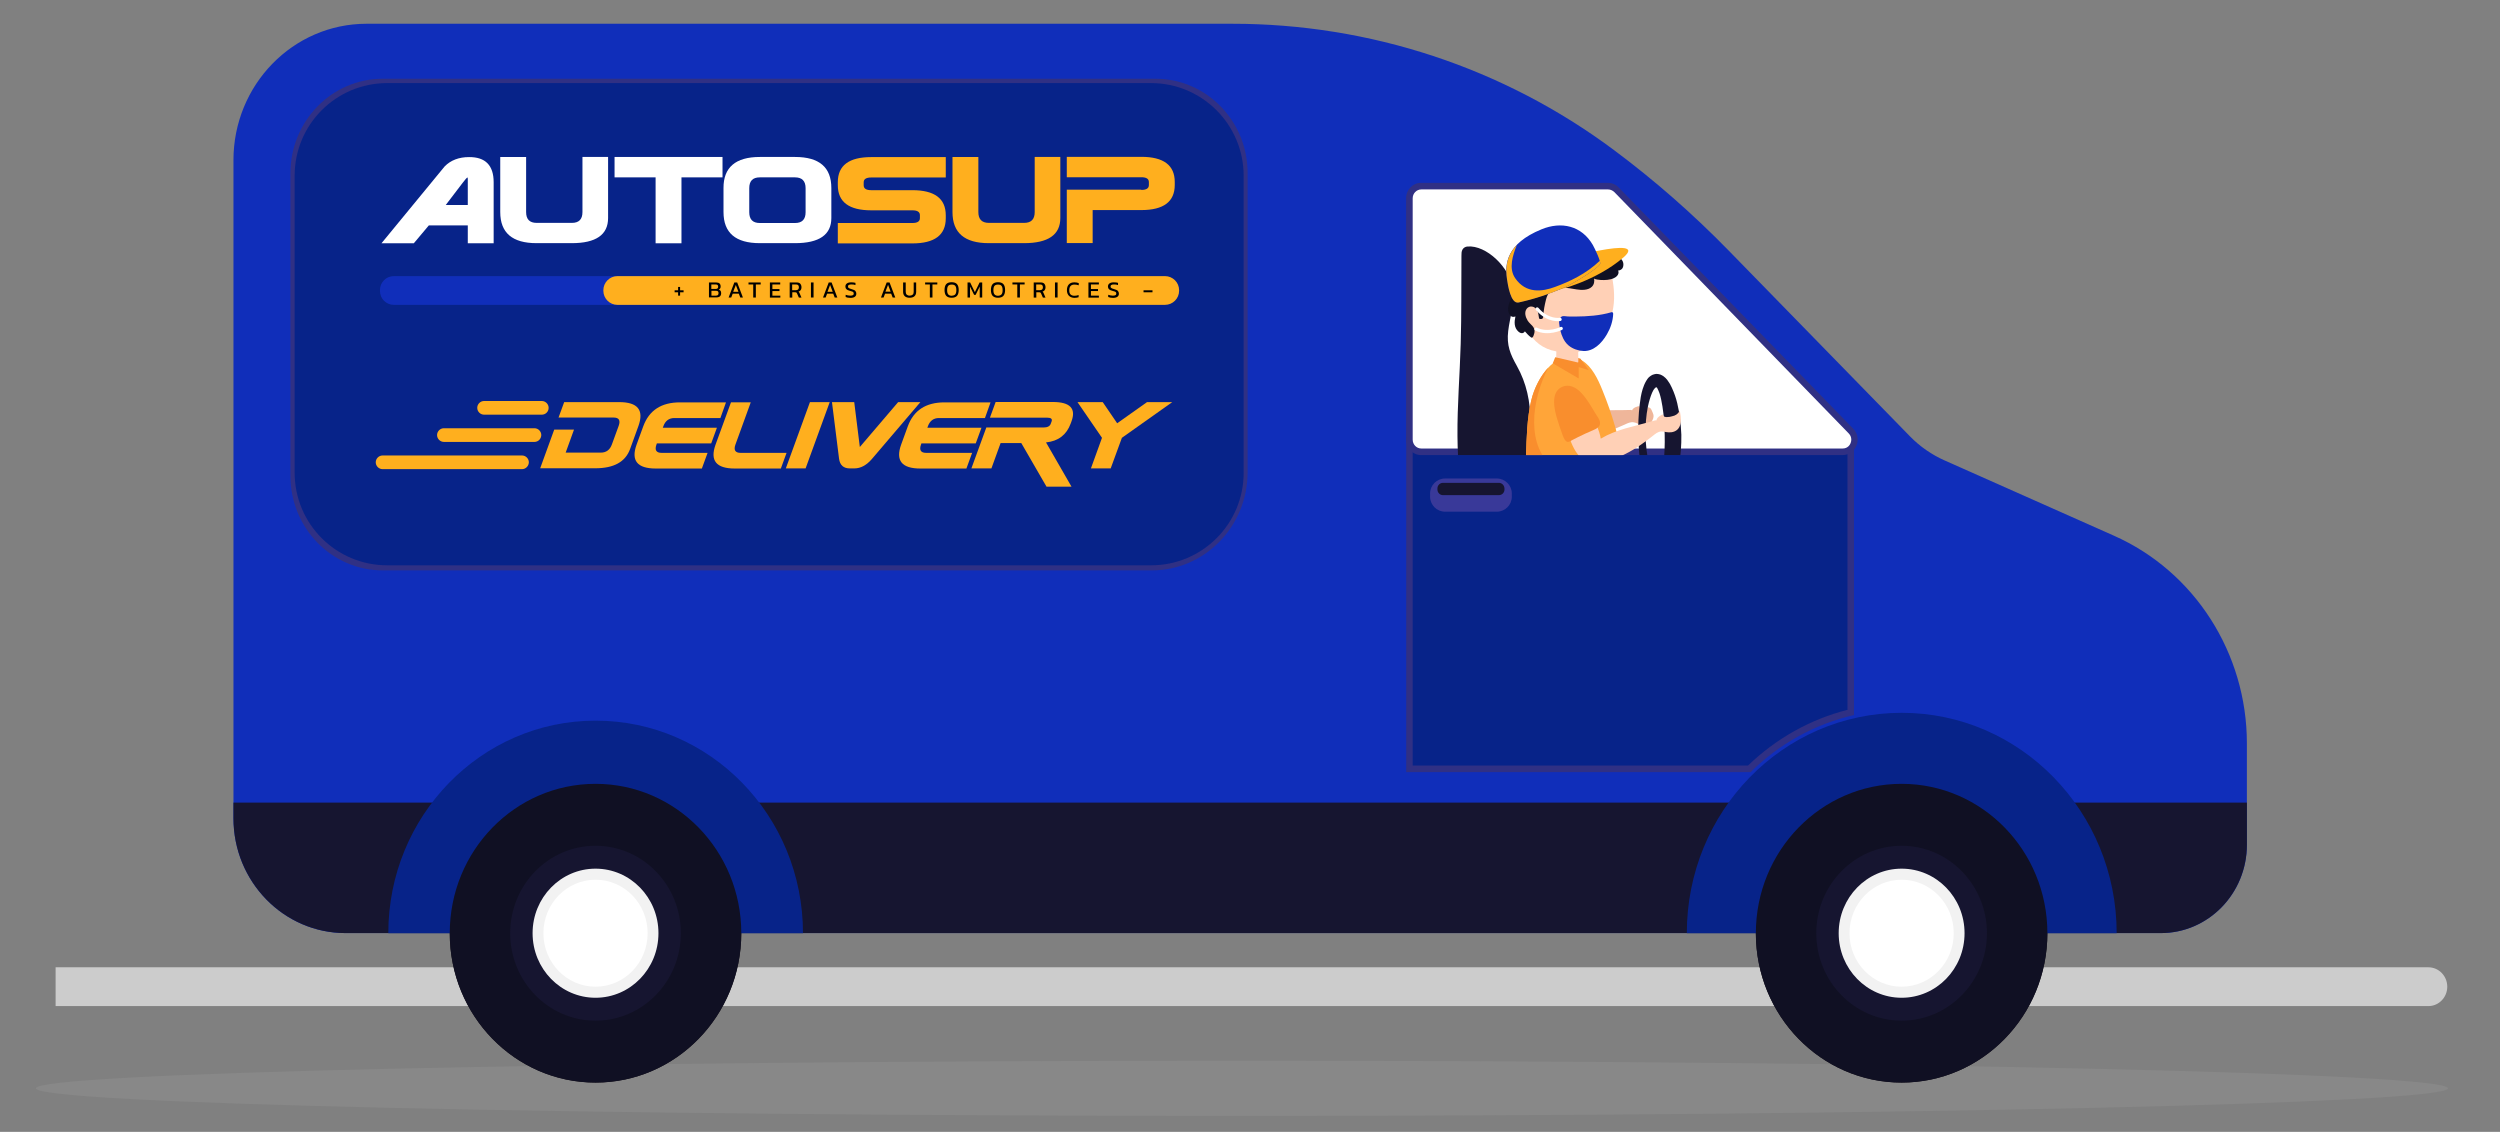 <?xml version="1.0" encoding="utf-8"?>
<!-- Generator: Adobe Illustrator 23.0.2, SVG Export Plug-In . SVG Version: 6.00 Build 0)  -->
<svg version="1.1" id="Capa_1" xmlns="http://www.w3.org/2000/svg" xmlns:xlink="http://www.w3.org/1999/xlink" x="0px" y="0px"
	 viewBox="0 0 201 91" style="enable-background:new 0 0 201 91;" xml:space="preserve">
<rect x="0" y="0" width="201" height="91" fill="#808080" stroke="none"/>
<style type="text/css">
	.st0{fill:#CCCCCC;}
	.st1{opacity:0.3;fill:#999999;}
	.st2{fill:#102EBA;}
	.st3{fill:#161530;}
	.st4{fill:#303084;}
	.st5{fill:#072389;}
	.st6{fill:#FFFFFF;}
	.st7{clip-path:url(#SVGID_2_);}
	.st8{fill:#EFB69A;}
	.st9{fill:#FFA539;}
	.st10{fill:#F98E2D;}
	.st11{fill:#FFD0B6;}
	.st12{fill:#101023;}
	.st13{fill:#FFAF1E;}
	.st14{fill:none;stroke:#FFFFFF;stroke-width:0.263;stroke-linecap:round;stroke-miterlimit:10;}
	.st15{fill:#191216;}
	.st16{fill:#F2F2F2;}
	.st17{fill:#393999;}
</style>
<g>
	<path class="st0" d="M4.47,80.89h190.77c0.84,0,1.52-0.7,1.52-1.56l0,0c0-0.86-0.68-1.56-1.52-1.56H4.47"/>
</g>
<path class="st1" d="M2.88,87.5c0,1.23,43.42,2.22,96.97,2.22s96.97-0.99,96.97-2.22c0-1.23-43.42-2.22-96.97-2.22
	S2.88,86.27,2.88,87.5"/>
<path class="st2" d="M18.77,65.78c0,5.11,4.04,9.24,9.02,9.24h83.58h62.35c3.83,0,6.93-3.18,6.93-7.11v-8.14
	c0-7.25-4.2-13.82-10.69-16.7l-13.61-6.05c-1.04-0.46-1.99-1.12-2.79-1.94l-14.58-14.94c-2.87-2.94-5.95-5.64-9.21-8.07
	c-8.9-6.64-19.66-10.16-30.68-10.16H29.47c-5.91,0-10.7,4.91-10.7,10.97"/>
<path class="st3" d="M18.77,65.78c0,5.11,4.04,9.24,9.02,9.24h83.58h62.35c3.83,0,6.93-3.18,6.93-7.11v-3.38H18.77"/>
<path class="st4" d="M149.06,57.49V35.19h-36v26.89h27.69C143.01,59.84,145.87,58.22,149.06,57.49z"/>
<path class="st5" d="M148.54,35.72h-34.96v25.83h26.96c2.26-2.18,5.01-3.72,8-4.48V35.72"/>
<path class="st4" d="M113.05,35.34V15.94c0-0.69,0.54-1.24,1.21-1.24h15.02c0.32,0,0.63,0.13,0.86,0.37L149,34.47
	c0.76,0.78,0.22,2.12-0.86,2.12h-33.88C113.6,36.59,113.05,36.03,113.05,35.34z"/>
<path class="st6" d="M129.29,15.23h-15.02c-0.38,0-0.69,0.32-0.69,0.71v19.41c0,0.39,0.31,0.71,0.69,0.71h33.88
	c0.43,0,0.6-0.33,0.64-0.44c0.04-0.1,0.15-0.46-0.15-0.77l-18.85-19.41C129.65,15.31,129.47,15.23,129.29,15.23"/>
<g>
	<defs>
		<path id="SVGID_1_" d="M113.05,35.34V15.94c0-0.69,0.54-1.24,1.21-1.24h15.02c0.32,0,0.63,0.13,0.86,0.37L149,34.47
			c0.76,0.78,0.22,2.12-0.86,2.12h-33.88C113.6,36.59,113.05,36.03,113.05,35.34z"/>
	</defs>
	<clipPath id="SVGID_2_">
		<use xlink:href="#SVGID_1_"  style="overflow:visible;"/>
	</clipPath>
	<g class="st7">
		<path class="st8" d="M132.48,32.75c0.07-0.01,0.19,0.04,0.23,0.09c0.05,0.05,0.07,0.12,0.1,0.18c0.03,0.06,0.06,0.13,0.08,0.19
			c0.02,0.05,0.04,0.1,0.05,0.15c0.04,0.19-0.06,0.39-0.15,0.56c-0.22,0.4-0.68,0.36-1.04,0.18c-0.12-0.06-0.24-0.12-0.37-0.14
			c-0.26-0.06-0.51,0.06-0.74,0.17c-1.59,0.72-3.37,1.31-5.11,0.9c-1.43-0.33-1.45-2.37-1.48-3.6c0-0.16,0.39-0.27,0.5-0.32
			c0.23-0.09,0.46-0.16,0.69-0.21c0.22-0.05,0.77-0.21,0.92,0.01c0.1,0.14,0.1,0.32,0.14,0.48c0.07,0.28,0.14,0.56,0.18,0.84
			c0.04,0.28,0.09,0.79,0.05,1.07c1.4-0.43,2.73-0.28,4.58-0.34c0.04,0,0.08,0.02,0.11,0.03c0.07-0.21,0.42-0.33,0.61-0.34
			c-0.02,0.08,0.02,0.16,0.08,0.22c0.06,0.05,0.14,0.07,0.22,0.09c0.05,0.01,0.29,0.04,0.29,0.04s0.02-0.09,0.02-0.11
			C132.47,32.83,132.48,32.77,132.48,32.75z"/>
		<path class="st3" d="M120.73,41.59c-0.12,0.21-0.29,0.24-0.43,0.17c-0.82,0.13-1.7,0.01-2.25-0.78c-0.53-0.76-0.6-1.78-0.7-2.73
			c-0.11-1.06-0.16-2.12-0.17-3.19c-0.02-2.47,0.19-4.93,0.26-7.4c0.07-2.36,0.04-4.73,0.06-7.09c0-0.17,0-0.36,0.08-0.5
			c0.09-0.16,0.25-0.24,0.41-0.25c1.5-0.13,3.41,1.68,3.65,3.42c0.16,1.14-0.25,2.26-0.38,3.37c-0.14,1.16,0.17,1.87,0.69,2.8
			c0.79,1.4,1.1,2.92,1.09,4.47C123.01,36.57,121.99,39.34,120.73,41.59z"/>
		<path class="st9" d="M130.51,37.31c0.05,0.37,0.21,0.83,0.11,1.2c-0.13,0.51-0.92,0.42-1.25,0.45c-0.6,0.05-1.19,0.09-1.79,0.11
			c-1.19,0.04-2.41,0.03-3.59-0.04c-0.46-0.03-0.98-0.1-1.21-0.68c-0.2-0.52-0.11-1.11-0.09-1.66c0.05-1.5,0.08-3.04,0.42-4.48
			c0.47-2,2.2-4.37,4.08-3.23c0.77,0.46,1.27,1.44,1.66,2.43C129.61,33.28,130.21,35.25,130.51,37.31z"/>
		<path class="st10" d="M125.02,37.68c-2.38-1.71-1.91-5.49-0.53-8.14c-0.66,0.7-1.16,1.72-1.38,2.65
			c-0.34,1.44-0.37,2.98-0.42,4.48c-0.02,0.55-0.11,1.14,0.09,1.66c0.23,0.58,0.75,0.65,1.21,0.68c1.18,0.07,2.4,0.08,3.59,0.04
			c0.6-0.02,1.19-0.06,1.79-0.11c0.33-0.03,1.12,0.06,1.25-0.45c0.02-0.07,0.02-0.14,0.02-0.22C129,38.64,126.48,38.73,125.02,37.68
			z"/>
		<polygon class="st10" points="125.18,28.39 125.2,29 127.74,29.76 127.06,28.83 		"/>
		<path class="st11" d="M129.4,21.42c0.15,0.51,0.26,1.03,0.32,1.56c0.03,0.22,0.04,0.44,0.05,0.67c0.08,1.95-0.9,4.06-2.85,4.62
			c-0.01,0-0.01,0-0.02,0.01c-0.01,0.01,0,0.02-0.01,0.02c-0.01,0.11,0.01,0.24,0.01,0.61c0,0.13,0.01,0.24-0.07,0.34
			c-0.15,0.21-0.5,0.3-0.74,0.31c-0.27,0.02-0.53,0-0.77-0.15c-0.21-0.13-0.2-0.48-0.2-0.81c0-0.04,0.02-0.35,0-0.35
			c-1.05-0.18-1.84-0.79-2.34-1.75c-0.45-0.85-0.62-1.85-0.61-2.8c0-0.18,0.15-0.28,0.3-0.28c0.1-0.41,0.38-0.64,0.83-0.84
			c0.03-0.01,0.06-0.02,0.08-0.02c0.17-0.12,0.36-0.23,0.53-0.33c0.53-0.31,1.09-0.6,1.65-0.84c0.85-0.36,2.46-1.14,3.37-0.66
			c0.01,0,0.01,0.01,0.01,0.02c0.11-0.03,0.24,0.01,0.28,0.15C129.3,21.09,129.36,21.25,129.4,21.42z"/>
		<path class="st12" d="M130.24,21.72c-0.05,0.02-0.06,0.03-0.15,0.03c0.06,0.07,0.12,0.41-0.35,0.62c-0.31,0.14-0.7,0.16-1.04,0.14
			c-0.07-0.01-0.52-0.04-0.54-0.13c0.05,0.23,0.01,0.5-0.18,0.68c-0.3,0.29-0.83,0.27-1.21,0.21c-0.78-0.13-1.47-0.28-2.13,0.13
			c-0.16,0.19-0.28,0.42-0.34,0.68c-0.11,0.44-0.2,0.89-0.22,1.34c0,0.06-0.01,0.13-0.05,0.18c-0.05,0.05-0.12,0.05-0.18,0.05
			c-0.03,0-0.06,0-0.08-0.02c-0.03-0.02-0.03-0.06-0.04-0.09c-0.03-0.21-0.05-0.44-0.16-0.62c-0.09-0.14-0.23-0.25-0.39-0.27
			c-0.16-0.03-0.33,0.04-0.43,0.17c-0.22,0.29-0.1,0.68,0.08,0.97c0.21,0.32,0.62,0.49,0.54,0.94c-0.02,0.09-0.11,0.52-0.27,0.4
			c-0.19-0.14-0.35-0.31-0.5-0.49c-0.1,0.16-0.28,0.22-0.51,0.03c-0.37-0.32-0.35-0.78-0.25-1.23c-0.15,0.07-0.33,0.05-0.45-0.12
			c-0.31-0.41-0.05-1.07,0.19-1.45c0.03-0.04,0.07-0.06,0.11-0.05c0.18-0.33,0.43-0.62,0.72-0.86c0.56-0.46,1.25-0.72,1.91-1
			c0.79-0.35,1.6-0.65,2.41-0.95c0.33-0.12,0.66-0.25,0.99-0.36c0.49-0.17,0.85-0.39,1.38-0.3c0.31,0.05,0.61,0.15,0.9,0.26
			c0.27,0.1,0.5,0.31,0.52,0.62C130.53,21.46,130.46,21.64,130.24,21.72z"/>
		<path class="st3" d="M133.75,37.25c-0.05,0.37-0.1,0.74-0.2,1.08c-0.05,0.17-0.11,0.32-0.17,0.44c-0.06,0.13-0.13,0.14-0.05,0.14
			c0.08,0.02-0.02,0.02-0.11-0.1c-0.09-0.11-0.18-0.26-0.26-0.42c-0.15-0.33-0.28-0.69-0.37-1.07c-0.19-0.75-0.27-1.54-0.29-2.33
			c-0.01-0.79,0.04-1.58,0.2-2.34c0.08-0.38,0.19-0.75,0.33-1.08c0.14-0.33,0.33-0.52,0.4-0.39c0.07,0.12,0.13,0.27,0.19,0.43
			c0.11,0.33,0.18,0.7,0.24,1.07c0.12,0.74,0.17,1.52,0.18,2.28C133.86,35.73,133.83,36.5,133.75,37.25z M134.85,32.42
			c-0.1-0.42-0.24-0.83-0.43-1.24c-0.09-0.21-0.21-0.42-0.37-0.63l-0.14-0.16c-0.05-0.05-0.12-0.11-0.18-0.15
			c-0.06-0.05-0.17-0.09-0.25-0.13c-0.09-0.03-0.22-0.05-0.32-0.05c-0.11,0.02-0.23,0.04-0.31,0.08c-0.08,0.04-0.17,0.1-0.23,0.15
			c-0.06,0.05-0.12,0.11-0.16,0.17l-0.11,0.17c-0.13,0.22-0.21,0.44-0.28,0.65c-0.13,0.42-0.19,0.84-0.24,1.26
			c-0.1,0.83-0.13,1.65-0.11,2.47c0.01,0.82,0.07,1.64,0.2,2.46c0.07,0.41,0.15,0.83,0.29,1.25c0.07,0.21,0.16,0.42,0.3,0.64
			l0.12,0.16c0.05,0.06,0.11,0.11,0.17,0.16c0.06,0.05,0.16,0.1,0.24,0.14c0.09,0.04,0.21,0.06,0.32,0.07
			c0.11-0.01,0.23-0.03,0.32-0.06c0.08-0.04,0.18-0.09,0.25-0.14c0.06-0.05,0.13-0.11,0.18-0.16l0.13-0.16
			c0.15-0.22,0.26-0.43,0.35-0.64c0.17-0.42,0.29-0.84,0.38-1.26c0.17-0.84,0.22-1.68,0.21-2.52
			C135.14,34.09,135.05,33.25,134.85,32.42z"/>
		<path class="st11" d="M135.02,33.07c0-0.01,0.01-0.01,0.01-0.02c0.02-0.01,0.04,0.02,0.04,0.04c0.09,0.48,0.18,1.16-0.27,1.5
			c-0.24,0.18-0.56,0.2-0.84,0.15c-0.13-0.03-0.26-0.05-0.39-0.05c-0.27,0.01-0.48,0.19-0.68,0.35c-1.37,1.09-2.96,2.1-4.75,2.15
			c-1.46,0.04-1.97-1.93-2.29-3.13c-0.04-0.16,0.31-0.36,0.41-0.43c0.2-0.14,0.41-0.27,0.62-0.37c0.2-0.1,0.69-0.4,0.9-0.22
			c0.13,0.11,0.18,0.29,0.25,0.43c0.14,0.25,0.27,0.5,0.37,0.77c0.1,0.27,0.27,0.74,0.3,1.03c1.26-0.76,2.58-0.95,4.37-1.47
			c0.04-0.01,0.08,0,0.11,0c0.02-0.22,0.33-0.42,0.51-0.49c0,0.08,0.05,0.16,0.13,0.19c0.07,0.03,0.15,0.04,0.23,0.03
			c0.13,0,0.26-0.02,0.38-0.06C134.7,33.42,134.91,33.28,135.02,33.07z"/>
		<path class="st10" d="M127.2,31.66c-0.04-0.04-0.08-0.08-0.11-0.12c-0.39-0.4-0.94-0.68-1.49-0.44c-0.98,0.43-0.63,1.87-0.38,2.66
			c0.1,0.32,0.2,0.64,0.32,0.96c0.07,0.2,0.25,0.82,0.52,0.81c0.14-0.01,0.25-0.1,0.37-0.16c0.15-0.08,0.3-0.16,0.45-0.23
			c0.4-0.2,0.8-0.38,1.2-0.55c0.26-0.11,0.6-0.28,0.56-0.62c-0.03-0.27-0.23-0.51-0.37-0.73C127.94,32.69,127.62,32.12,127.2,31.66z
			"/>
		<path class="st13" d="M125.35,23.29c0,0,2.93-0.68,5.16-2.58c2.23-1.9-5.48,0.28-5.48,0.28L125.35,23.29z"/>
		<path class="st2" d="M125.81,23.09c-1.19,0.53-2.44,0.94-3.71,1.22c-0.65,0.14-0.87-1.43-0.94-1.89
			c-0.19-1.21-0.03-2.83,2.77-3.98c1.6-0.66,3.23-0.3,4.13,1.25c0.19,0.33,0.67,1.37,0.59,1.53
			C128.44,21.63,126.42,22.83,125.81,23.09z"/>
		<path class="st13" d="M121.81,22.35c-0.53-0.79-0.18-1.83,0.14-2.65c-0.88,0.92-0.91,1.92-0.79,2.73
			c0.07,0.45,0.29,2.03,0.94,1.89c1.27-0.28,2.51-0.69,3.71-1.22c0.6-0.27,2.63-1.46,2.84-1.87c0.02-0.04,0.01-0.13-0.03-0.26
			c-1.1,1.05-2.42,1.67-3.6,2.1C124.03,23.44,122.69,23.65,121.81,22.35z"/>
		<path class="st2" d="M129.7,25.23c-0.02,0.59-0.22,1.16-0.5,1.64c-0.43,0.75-1.1,1.39-1.89,1.35c-0.41-0.02-0.85-0.16-1.19-0.44
			c-0.1-0.08-0.19-0.18-0.27-0.29c-0.25-0.35-0.39-0.79-0.46-1.24c-0.03-0.19-0.07-0.39,0-0.57c0.08-0.23,0.23-0.29,0.43-0.26
			c0.28,0.04,0.57,0.03,0.85,0.03c0.97-0.01,1.95-0.07,2.9-0.35C129.63,25.07,129.7,25.14,129.7,25.23z"/>
		<path class="st14" d="M125.43,25.68c0,0-0.97,0.18-1.84-0.84"/>
		<path class="st14" d="M125.52,26.41c0,0-1.05,0.52-2.02,0.05"/>
		<polygon class="st10" points="125.04,28.72 124.84,29.21 126.93,30.43 126.93,29.16 		"/>
	</g>
</g>
<ellipse class="st15" cx="47.88" cy="75.03" rx="11.72" ry="12.01"/>
<path class="st5" d="M64.56,75.03c0-9.44-7.46-17.09-16.67-17.09c-9.21,0-16.67,7.65-16.67,17.09H64.56z"/>
<ellipse class="st12" cx="47.88" cy="75.03" rx="11.72" ry="12.01"/>
<ellipse class="st3" cx="47.88" cy="75.03" rx="6.86" ry="7.03"/>
<ellipse class="st16" cx="47.88" cy="75.03" rx="5.06" ry="5.19"/>
<ellipse class="st6" cx="47.88" cy="75.03" rx="4.19" ry="4.3"/>
<ellipse class="st15" cx="152.89" cy="75.03" rx="11.72" ry="12.01"/>
<path class="st5" d="M170.18,75.03c0-9.78-7.74-17.72-17.28-17.72c-9.55,0-17.28,7.93-17.28,17.72H170.18z"/>
<ellipse class="st12" cx="152.89" cy="75.03" rx="11.72" ry="12.01"/>
<ellipse class="st3" cx="152.89" cy="75.03" rx="6.86" ry="7.03"/>
<ellipse class="st16" cx="152.89" cy="75.03" rx="5.06" ry="5.19"/>
<ellipse class="st6" cx="152.89" cy="75.03" rx="4.19" ry="4.3"/>
<path class="st4" d="M92.9,6.33H30.77c-4.1,0-7.42,3.41-7.42,7.61v24.31c0,4.2,3.32,7.61,7.42,7.61h61.84c4.25,0,7.7-3.54,7.7-7.9
	V13.94C100.32,9.74,97,6.33,92.9,6.33z"/>
<path class="st5" d="M92.54,6.68H31.13c-4.11,0-7.44,3.33-7.44,7.44v23.89c0,4.11,3.33,7.44,7.44,7.44h61.42
	c4.11,0,7.44-3.33,7.44-7.44V14.12C99.98,10.01,96.65,6.68,92.54,6.68z"/>
<g>
	<path class="st17" d="M120.34,38.47h-4.15c-0.67,0-1.21,0.54-1.21,1.21v0.25c0,0.67,0.54,1.21,1.21,1.21h4.15
		c0.67,0,1.21-0.54,1.21-1.21v-0.25C121.55,39.01,121,38.47,120.34,38.47z"/>
	<path class="st3" d="M120.51,38.82h-4.49c-0.25,0-0.45,0.2-0.45,0.45v0.09c0,0.25,0.2,0.45,0.45,0.45h4.49
		c0.25,0,0.45-0.2,0.45-0.45v-0.09C120.95,39.02,120.75,38.82,120.51,38.82z"/>
</g>
<g>
	<g>
		<path class="st6" d="M39.69,14.65v4.91h-2.08v-1.44h-3.13l-1.21,1.44h-2.6l5.08-6.18c0.49-0.5,1.15-0.75,1.96-0.75
			C39.03,12.62,39.69,13.3,39.69,14.65z M37.61,14.41c0-0.1-0.01-0.14-0.02-0.14c-0.05,0-0.18,0.15-0.4,0.44l-1.35,1.77h1.77V14.41z
			"/>
		<path class="st6" d="M46.81,12.62h2.08v4.91c0,1.35-0.98,2.02-2.92,2.02h-2.83c-1.95,0-2.92-0.83-2.92-2.5v-4.43h2.08v4.43
			c0,0.58,0.28,0.87,0.85,0.87h2.83c0.57,0,0.85-0.29,0.85-0.87V12.62z"/>
		<path class="st6" d="M54.79,14.26v5.3h-2.08v-5.3h-3.3v-1.64h8.68v1.64H54.79z"/>
		<path class="st6" d="M61.09,12.62h2.83c1.95,0,2.92,0.83,2.92,2.5v2.41c0,1.35-0.98,2.02-2.92,2.02h-2.83
			c-1.95,0-2.92-0.83-2.92-2.5v-1.93C58.16,13.46,59.14,12.62,61.09,12.62z M63.92,14.26h-2.83c-0.57,0-0.85,0.29-0.85,0.87v1.93
			c0,0.58,0.28,0.87,0.85,0.87h2.83c0.57,0,0.85-0.29,0.85-0.87v-1.93C64.77,14.55,64.48,14.26,63.92,14.26z"/>
		<path class="st13" d="M70.05,16.91c-1.79,0-2.69-0.67-2.69-2.02v-0.24c0-1.35,0.9-2.02,2.69-2.02h5.99v1.64h-5.99
			c-0.41,0-0.61,0.13-0.61,0.39v0.24c0,0.26,0.2,0.39,0.61,0.39h3.3c1.79,0,2.69,0.67,2.69,2.02v0.24c0,1.35-0.9,2.02-2.69,2.02
			h-5.99l0-1.64h5.99c0.41,0,0.61-0.13,0.61-0.39V17.3c0-0.26-0.2-0.39-0.61-0.39H70.05z"/>
		<path class="st13" d="M83.17,12.62h2.08v4.91c0,1.35-0.98,2.02-2.92,2.02h-2.83c-1.95,0-2.92-0.83-2.92-2.5v-4.43h2.08v4.43
			c0,0.58,0.28,0.87,0.85,0.87h2.83c0.57,0,0.85-0.29,0.85-0.87V12.62z"/>
		<path class="st13" d="M91.76,15.27c0.41,0,0.61-0.13,0.61-0.39v-0.24c0-0.26-0.2-0.39-0.61-0.39h-5.99l0-1.64h5.99
			c1.79,0,2.69,0.67,2.69,2.02v0.24c0,1.35-0.9,2.02-2.69,2.02h-3.91v2.65h-2.08v-4.29H91.76z"/>
	</g>
	<path class="st2" d="M55.56,24.51H31.66c-0.61,0-1.11-0.5-1.11-1.11v-0.09c0-0.61,0.5-1.11,1.11-1.11h23.91
		c0.61,0,1.11,0.5,1.11,1.11v0.09C56.67,24.01,56.17,24.51,55.56,24.51z"/>
	<path class="st13" d="M93.67,24.51H49.64c-0.62,0-1.13-0.51-1.13-1.13v-0.05c0-0.62,0.51-1.13,1.13-1.13h44.03
		c0.62,0,1.13,0.51,1.13,1.13v0.05C94.8,24,94.29,24.51,93.67,24.51z"/>
	<g>
		<path d="M54.52,23.5h-0.28v-0.16h0.28v-0.27h0.16v0.27h0.28v0.16h-0.28v0.27h-0.16V23.5z"/>
		<path d="M56.99,22.71h0.59c0.12,0,0.21,0.03,0.27,0.08c0.06,0.06,0.09,0.14,0.09,0.24c0,0.06-0.01,0.12-0.04,0.16
			c-0.03,0.04-0.06,0.08-0.11,0.1c0.06,0.02,0.11,0.05,0.14,0.09c0.03,0.04,0.05,0.1,0.05,0.18c0,0.12-0.03,0.2-0.09,0.26
			c-0.06,0.06-0.16,0.09-0.28,0.09h-0.61V22.71z M57.55,23.23c0.13,0,0.19-0.06,0.19-0.18c0-0.06-0.02-0.11-0.05-0.14
			c-0.03-0.03-0.09-0.04-0.17-0.04h-0.33v0.36H57.55z M57.56,23.77c0.07,0,0.13-0.02,0.16-0.05s0.05-0.08,0.05-0.16
			c0-0.06-0.02-0.11-0.05-0.14c-0.03-0.03-0.09-0.04-0.18-0.04h-0.34v0.39H57.56z"/>
		<path d="M59.04,22.71h0.23l0.46,1.21h-0.21l-0.12-0.31h-0.49l-0.12,0.31h-0.21L59.04,22.71z M59.37,23.46l-0.21-0.55l-0.21,0.55
			H59.37z"/>
		<path d="M60.57,22.87h-0.39v-0.16h0.98v0.16h-0.39v1.05h-0.21V22.87z"/>
		<path d="M61.89,22.71h0.84v0.16H62.1v0.37h0.57v0.16H62.1v0.37h0.64v0.16h-0.84V22.71z"/>
		<path d="M63.49,22.71h0.56c0.13,0,0.23,0.03,0.29,0.1c0.06,0.07,0.1,0.16,0.1,0.29c0,0.09-0.02,0.16-0.06,0.22
			c-0.04,0.06-0.1,0.1-0.18,0.13c0.02,0.01,0.04,0.03,0.05,0.05c0.01,0.02,0.03,0.04,0.04,0.08l0.15,0.35h-0.21l-0.15-0.34
			c-0.02-0.03-0.03-0.06-0.05-0.07s-0.05-0.02-0.1-0.02h-0.23v0.43h-0.21V22.71z M63.99,23.33c0.16,0,0.24-0.08,0.24-0.23
			c0-0.15-0.07-0.23-0.22-0.23h-0.32v0.46H63.99z"/>
		<path d="M65.2,22.71h0.21v1.21H65.2V22.71z"/>
		<path d="M66.63,22.71h0.23l0.46,1.21h-0.21l-0.12-0.31H66.5l-0.12,0.31h-0.21L66.63,22.71z M66.95,23.46l-0.21-0.55l-0.21,0.55
			H66.95z"/>
		<path d="M67.99,23.88V23.7c0.12,0.04,0.24,0.07,0.36,0.07c0.1,0,0.18-0.01,0.22-0.04c0.05-0.02,0.07-0.07,0.07-0.13
			c0-0.04-0.01-0.07-0.03-0.1c-0.02-0.02-0.05-0.05-0.09-0.06s-0.11-0.04-0.2-0.06c-0.13-0.03-0.22-0.08-0.27-0.13
			c-0.05-0.05-0.08-0.12-0.08-0.21c0-0.11,0.04-0.19,0.12-0.25s0.19-0.09,0.35-0.09c0.07,0,0.13,0,0.19,0.01s0.11,0.02,0.15,0.03
			v0.18c-0.1-0.04-0.2-0.05-0.32-0.05c-0.1,0-0.17,0.01-0.21,0.04c-0.05,0.02-0.07,0.07-0.07,0.13c0,0.04,0.01,0.07,0.03,0.09
			s0.05,0.04,0.09,0.06c0.04,0.02,0.1,0.04,0.18,0.06c0.14,0.04,0.24,0.08,0.29,0.14s0.08,0.13,0.08,0.22
			c0,0.11-0.04,0.19-0.12,0.25c-0.08,0.06-0.2,0.09-0.36,0.09S68.08,23.92,67.99,23.88z"/>
		<path d="M71.29,22.71h0.23l0.46,1.21h-0.21l-0.12-0.31h-0.49l-0.12,0.31h-0.21L71.29,22.71z M71.61,23.46L71.4,22.9l-0.21,0.55
			H71.61z"/>
		<path d="M72.75,23.82c-0.09-0.08-0.14-0.2-0.14-0.35v-0.76h0.21v0.75c0,0.1,0.03,0.18,0.08,0.23c0.06,0.05,0.13,0.08,0.24,0.08
			c0.1,0,0.18-0.03,0.24-0.08c0.06-0.05,0.08-0.13,0.08-0.23v-0.75h0.2v0.76c0,0.15-0.05,0.27-0.14,0.35s-0.22,0.12-0.39,0.12
			C72.97,23.94,72.84,23.9,72.75,23.82z"/>
		<path d="M74.77,22.87h-0.39v-0.16h0.98v0.16h-0.39v1.05h-0.21V22.87z"/>
		<path d="M76.08,23.79c-0.09-0.1-0.14-0.26-0.14-0.47c0-0.22,0.05-0.38,0.14-0.48c0.09-0.1,0.24-0.15,0.43-0.15
			c0.19,0,0.34,0.05,0.43,0.15c0.09,0.1,0.14,0.26,0.14,0.48c0,0.21-0.05,0.37-0.14,0.47c-0.09,0.1-0.24,0.15-0.43,0.15
			S76.18,23.89,76.08,23.79z M76.8,23.67c0.06-0.07,0.09-0.18,0.09-0.34c0-0.16-0.03-0.28-0.09-0.35c-0.06-0.07-0.15-0.1-0.28-0.1
			c-0.13,0-0.22,0.03-0.28,0.1c-0.06,0.07-0.09,0.19-0.09,0.35c0,0.16,0.03,0.27,0.09,0.34c0.06,0.07,0.15,0.11,0.28,0.11
			C76.64,23.77,76.74,23.74,76.8,23.67z"/>
		<path d="M77.79,22.71H78l0.38,0.78l0.38-0.78h0.21v1.21h-0.2v-0.88l-0.33,0.67h-0.12l-0.33-0.67v0.88h-0.2V22.71z"/>
		<path d="M79.81,23.79c-0.09-0.1-0.14-0.26-0.14-0.47c0-0.22,0.05-0.38,0.14-0.48c0.09-0.1,0.24-0.15,0.43-0.15
			c0.19,0,0.34,0.05,0.43,0.15c0.09,0.1,0.14,0.26,0.14,0.48c0,0.21-0.05,0.37-0.14,0.47c-0.09,0.1-0.24,0.15-0.43,0.15
			S79.91,23.89,79.81,23.79z M80.52,23.67c0.06-0.07,0.09-0.18,0.09-0.34c0-0.16-0.03-0.28-0.09-0.35c-0.06-0.07-0.15-0.1-0.28-0.1
			c-0.13,0-0.22,0.03-0.28,0.1c-0.06,0.07-0.09,0.19-0.09,0.35c0,0.16,0.03,0.27,0.09,0.34c0.06,0.07,0.15,0.11,0.28,0.11
			C80.37,23.77,80.46,23.74,80.52,23.67z"/>
		<path d="M81.79,22.87H81.4v-0.16h0.98v0.16H82v1.05h-0.21V22.87z"/>
		<path d="M83.11,22.71h0.56c0.13,0,0.23,0.03,0.29,0.1c0.06,0.07,0.1,0.16,0.1,0.29c0,0.09-0.02,0.16-0.06,0.22
			c-0.04,0.06-0.1,0.1-0.18,0.13c0.02,0.01,0.04,0.03,0.05,0.05c0.01,0.02,0.03,0.04,0.04,0.08l0.15,0.35h-0.21l-0.15-0.34
			c-0.02-0.03-0.03-0.06-0.05-0.07s-0.05-0.02-0.1-0.02h-0.23v0.43h-0.21V22.71z M83.61,23.33c0.16,0,0.24-0.08,0.24-0.23
			c0-0.15-0.07-0.23-0.22-0.23h-0.32v0.46H83.61z"/>
		<path d="M84.82,22.71h0.21v1.21h-0.21V22.71z"/>
		<path d="M85.94,23.78c-0.1-0.11-0.16-0.25-0.16-0.44c0-0.2,0.05-0.36,0.15-0.47c0.1-0.11,0.25-0.17,0.45-0.17
			c0.13,0,0.24,0.02,0.35,0.06v0.18c-0.11-0.04-0.22-0.06-0.34-0.06c-0.15,0-0.25,0.04-0.32,0.12s-0.1,0.19-0.1,0.35
			c0,0.14,0.03,0.25,0.1,0.32c0.07,0.07,0.17,0.11,0.31,0.11c0.12,0,0.24-0.02,0.34-0.06v0.18c-0.11,0.03-0.23,0.05-0.35,0.05
			C86.2,23.94,86.05,23.89,85.94,23.78z"/>
		<path d="M87.51,22.71h0.84v0.16h-0.64v0.37h0.57v0.16h-0.57v0.37h0.64v0.16h-0.84V22.71z"/>
		<path d="M89.1,23.88V23.7c0.12,0.04,0.24,0.07,0.36,0.07c0.1,0,0.18-0.01,0.22-0.04c0.05-0.02,0.07-0.07,0.07-0.13
			c0-0.04-0.01-0.07-0.03-0.1c-0.02-0.02-0.05-0.05-0.09-0.06s-0.11-0.04-0.2-0.06c-0.13-0.03-0.22-0.08-0.27-0.13
			c-0.05-0.05-0.08-0.12-0.08-0.21c0-0.11,0.04-0.19,0.12-0.25s0.19-0.09,0.35-0.09c0.07,0,0.13,0,0.19,0.01s0.11,0.02,0.15,0.03
			v0.18c-0.1-0.04-0.2-0.05-0.32-0.05c-0.1,0-0.17,0.01-0.21,0.04c-0.05,0.02-0.07,0.07-0.07,0.13c0,0.04,0.01,0.07,0.03,0.09
			s0.05,0.04,0.09,0.06c0.04,0.02,0.1,0.04,0.18,0.06c0.14,0.04,0.24,0.08,0.29,0.14s0.08,0.13,0.08,0.22
			c0,0.11-0.04,0.19-0.12,0.25c-0.08,0.06-0.2,0.09-0.36,0.09S89.19,23.92,89.1,23.88z"/>
		<path d="M91.94,23.34h0.72v0.16h-0.72V23.34z"/>
	</g>
</g>
<g>
	<path class="st13" d="M44.9,33.59l0.46-1.26h4.42c1.5,0,2.01,0.64,1.55,1.92l-0.67,1.85c-0.38,1.04-1.31,1.55-2.81,1.55h-4.42
		l1.13-3.11h1.59l-0.67,1.85h2.83c0.43,0,0.73-0.22,0.89-0.67l0.54-1.48c0.16-0.44,0.03-0.67-0.41-0.67H44.9z"/>
	<path class="st13" d="M52.82,35.63l-0.04,0.11c-0.16,0.44-0.02,0.67,0.41,0.67h3.7l-0.46,1.26h-3.7c-1.5,0-2.01-0.64-1.55-1.92
		l0.54-1.48c0.47-1.28,1.45-1.92,2.95-1.92h3.7l-0.45,1.26h-3.7c-0.43,0-0.73,0.22-0.89,0.67l-0.04,0.11h4.35l-0.46,1.26H52.82z"/>
	<path class="st13" d="M59.13,35.74c-0.16,0.44-0.02,0.67,0.41,0.67h3.7l-0.46,1.26h-3.7c-1.5,0-2.01-0.64-1.55-1.92l1.24-3.4h1.59
		L59.13,35.74z"/>
	<path class="st13" d="M65.12,32.33h1.59l-1.94,5.33h-1.59L65.12,32.33z"/>
	<path class="st13" d="M68.69,37.66h-0.36c-0.51,0-0.8-0.26-0.87-0.78l-0.57-4.55h1.79l0.45,3.61l3.08-3.61H74l-3.88,4.55
		C69.68,37.4,69.2,37.66,68.69,37.66z"/>
	<path class="st13" d="M74.09,35.63l-0.04,0.11c-0.16,0.44-0.02,0.67,0.41,0.67h3.7l-0.46,1.26H74c-1.5,0-2.01-0.64-1.55-1.92
		l0.54-1.48c0.47-1.28,1.45-1.92,2.95-1.92h3.7l-0.45,1.26h-3.7c-0.43,0-0.73,0.22-0.89,0.67l-0.04,0.11h4.35l-0.46,1.26H74.09z"/>
	<path class="st13" d="M83.9,34.37c0.31,0,0.51-0.1,0.58-0.3l0.07-0.19c0.07-0.2-0.05-0.3-0.36-0.3h-4.6l0.46-1.26h4.6
		c1.38,0,1.88,0.52,1.5,1.55l-0.07,0.19c-0.33,0.9-0.99,1.41-1.98,1.51l2.05,3.56h-2.01l-2.03-3.51h-1.66l-0.74,2.04H78.1l1.2-3.29
		H83.9z"/>
	<path class="st13" d="M88.6,35.2l-1.97-2.87h2.03l1.16,1.7l2.4-1.7h2.03L90.2,35.2l-0.9,2.46h-1.59L88.6,35.2z"/>
</g>
<path class="st13" d="M41.97,37.72H30.76c-0.3,0-0.55-0.25-0.55-0.55l0,0c0-0.3,0.25-0.55,0.55-0.55h11.21
	c0.3,0,0.55,0.25,0.55,0.55l0,0C42.51,37.47,42.27,37.72,41.97,37.72z"/>
<path class="st13" d="M42.97,35.53h-7.28c-0.3,0-0.55-0.25-0.55-0.55l0,0c0-0.3,0.25-0.55,0.55-0.55h7.28c0.3,0,0.55,0.25,0.55,0.55
	l0,0C43.51,35.29,43.27,35.53,42.97,35.53z"/>
<path class="st13" d="M43.56,33.34h-4.64c-0.3,0-0.55-0.25-0.55-0.55l0,0c0-0.3,0.25-0.55,0.55-0.55h4.64c0.3,0,0.55,0.25,0.55,0.55
	l0,0C44.11,33.1,43.86,33.34,43.56,33.34z"/>
</svg>
